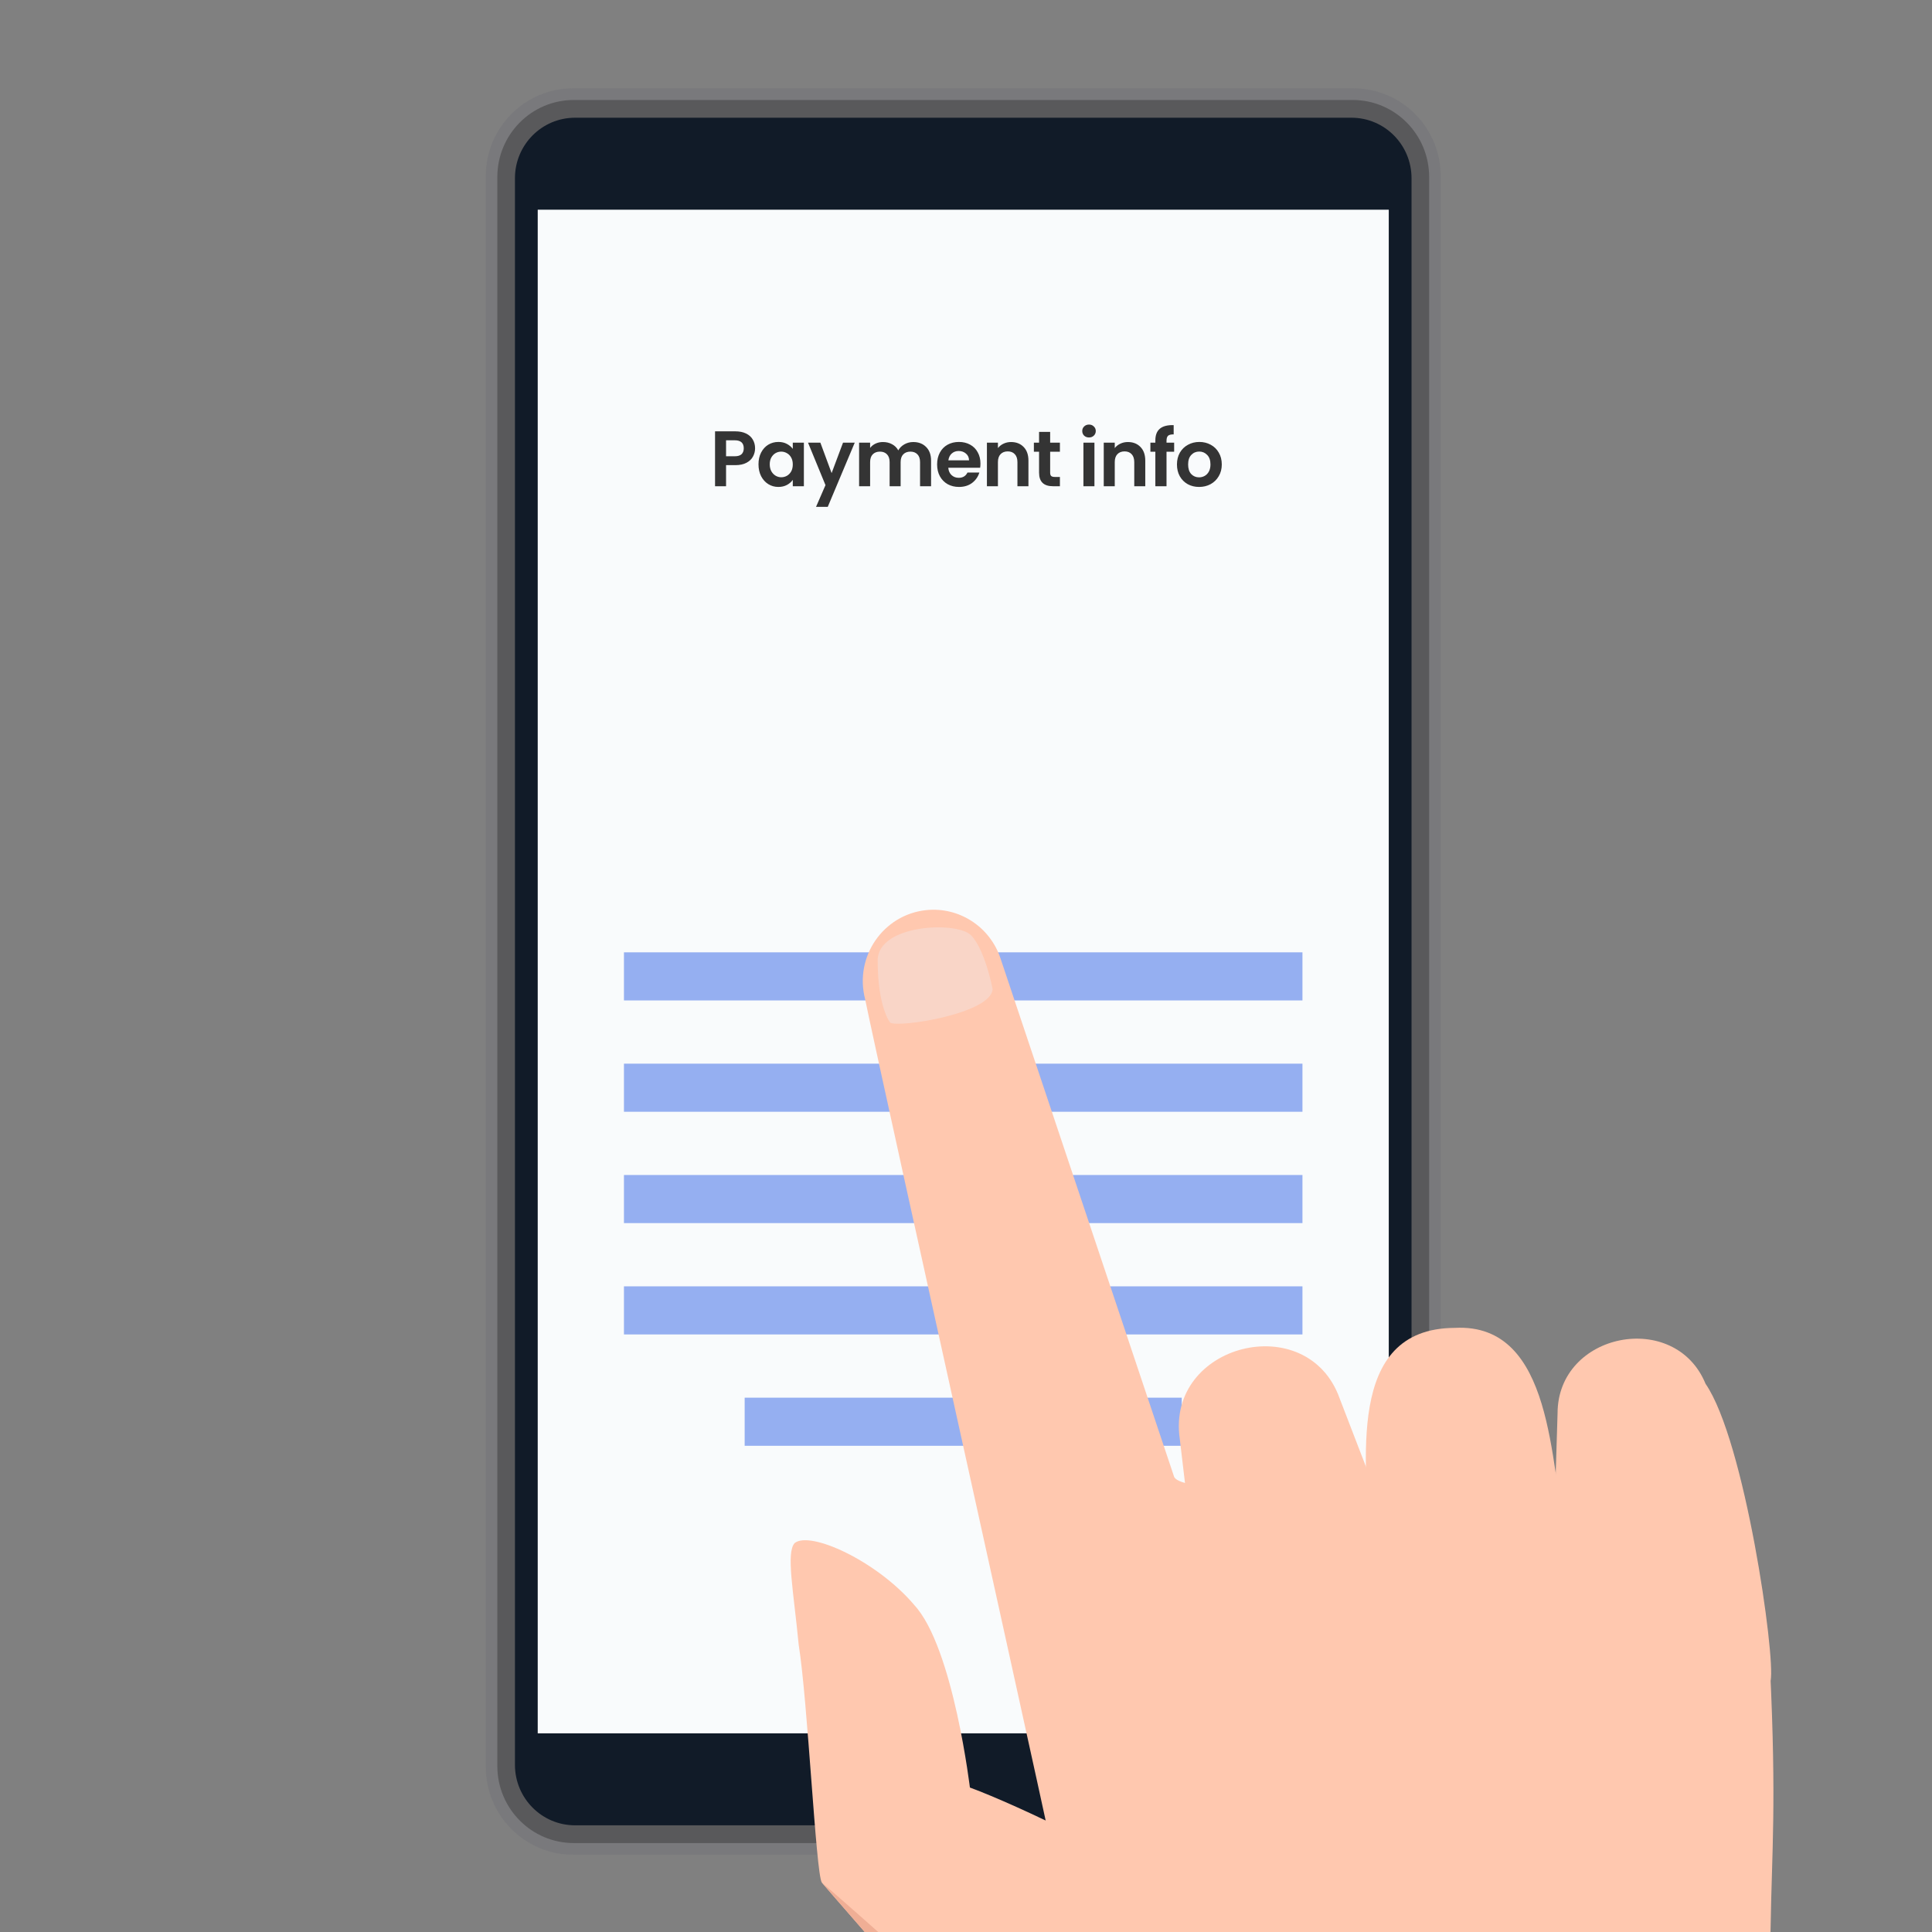 <svg width="350" height="350" viewBox="0 0 350 350" fill="none" xmlns="http://www.w3.org/2000/svg">
<rect x="0" y="0" width="350" height="350" fill="#808080" stroke="none"/>
<g clip-path="url(#clip0_304_10048)">
<path d="M261 320.079V31.921C261 23.128 253.925 16 245.2 16H103.802C95.075 16 88 23.128 88 31.921V320.079C88 328.872 95.075 336 103.802 336H245.197C253.925 336.001 261 328.873 261 320.079Z" fill="#79797C"/>
<path d="M90.097 319.933V32.068C90.097 24.361 96.298 18.114 103.947 18.114H245.054C252.704 18.114 258.904 24.361 258.904 32.068V319.933C258.904 327.64 252.704 333.887 245.054 333.887H103.947C96.298 333.887 90.097 327.64 90.097 319.933Z" fill="#59595B"/>
<path d="M104.168 330.672H244.832C250.841 330.672 255.713 325.764 255.713 319.709V32.29C255.713 26.236 250.841 21.327 244.832 21.327H104.168C98.159 21.327 93.287 26.236 93.287 32.29V319.709C93.287 325.765 98.159 330.672 104.168 330.672Z" fill="#111B28"/>
<path d="M251.587 37.99H97.414V314.01H251.587V37.99Z" fill="#F9FBFC"/>
<path d="M235.952 172.523H113.034V181.238H235.952V172.523Z" fill="#95AFF1"/>
<path d="M235.952 192.692H113.034V201.407H235.952V192.692Z" fill="#95AFF1"/>
<path d="M235.952 212.862H113.034V221.577H235.952V212.862Z" fill="#95AFF1"/>
<path d="M235.952 233.031H113.034V241.746H235.952V233.031Z" fill="#95AFF1"/>
<path d="M214.083 253.203H134.903V261.918H214.083V253.203Z" fill="#95AFF1"/>
<path d="M136.79 81.217C136.79 81.749 136.662 82.248 136.406 82.713C136.159 83.179 135.764 83.554 135.223 83.839C134.691 84.124 134.017 84.266 133.2 84.266H131.533V88.085H129.538V78.14H133.2C133.969 78.14 134.624 78.273 135.166 78.539C135.707 78.805 136.111 79.17 136.377 79.636C136.652 80.101 136.79 80.628 136.79 81.217ZM133.114 82.656C133.665 82.656 134.074 82.533 134.34 82.286C134.605 82.029 134.738 81.673 134.738 81.217C134.738 80.248 134.197 79.764 133.114 79.764H131.533V82.656H133.114ZM137.409 84.11C137.409 83.312 137.565 82.604 137.879 81.987C138.202 81.369 138.634 80.894 139.175 80.562C139.726 80.229 140.339 80.063 141.013 80.063C141.602 80.063 142.115 80.182 142.552 80.419C142.999 80.657 143.355 80.956 143.621 81.317V80.191H145.63V88.085H143.621V86.931C143.364 87.301 143.008 87.61 142.552 87.857C142.106 88.094 141.588 88.213 140.999 88.213C140.334 88.213 139.726 88.042 139.175 87.7C138.634 87.358 138.202 86.879 137.879 86.261C137.565 85.634 137.409 84.917 137.409 84.11ZM143.621 84.138C143.621 83.654 143.526 83.241 143.336 82.899C143.146 82.547 142.889 82.281 142.566 82.101C142.243 81.911 141.897 81.816 141.526 81.816C141.156 81.816 140.814 81.906 140.5 82.087C140.187 82.267 139.931 82.533 139.731 82.884C139.541 83.226 139.446 83.635 139.446 84.11C139.446 84.585 139.541 85.003 139.731 85.364C139.931 85.715 140.187 85.986 140.5 86.176C140.823 86.366 141.165 86.461 141.526 86.461C141.897 86.461 142.243 86.37 142.566 86.19C142.889 86 143.146 85.734 143.336 85.392C143.526 85.041 143.621 84.623 143.621 84.138ZM154.845 80.191L149.957 91.818H147.834L149.544 87.885L146.381 80.191H148.618L150.656 85.706L152.722 80.191H154.845ZM165.438 80.078C166.407 80.078 167.186 80.377 167.774 80.975C168.373 81.564 168.672 82.39 168.672 83.454V88.085H166.677V83.725C166.677 83.108 166.521 82.637 166.207 82.314C165.894 81.982 165.466 81.816 164.925 81.816C164.383 81.816 163.951 81.982 163.628 82.314C163.315 82.637 163.158 83.108 163.158 83.725V88.085H161.163V83.725C161.163 83.108 161.007 82.637 160.693 82.314C160.38 81.982 159.952 81.816 159.411 81.816C158.86 81.816 158.423 81.982 158.1 82.314C157.786 82.637 157.63 83.108 157.63 83.725V88.085H155.635V80.191H157.63V81.146C157.886 80.814 158.214 80.552 158.613 80.362C159.021 80.172 159.468 80.078 159.952 80.078C160.57 80.078 161.121 80.21 161.605 80.476C162.089 80.733 162.465 81.103 162.731 81.588C162.987 81.132 163.357 80.766 163.842 80.491C164.336 80.215 164.868 80.078 165.438 80.078ZM177.618 83.967C177.618 84.252 177.599 84.509 177.561 84.737H171.79C171.838 85.307 172.037 85.753 172.389 86.076C172.74 86.399 173.172 86.56 173.685 86.56C174.426 86.56 174.953 86.242 175.267 85.606H177.418C177.19 86.366 176.753 86.993 176.108 87.487C175.462 87.971 174.668 88.213 173.728 88.213C172.968 88.213 172.284 88.047 171.676 87.715C171.078 87.373 170.608 86.893 170.266 86.275C169.933 85.658 169.767 84.946 169.767 84.138C169.767 83.321 169.933 82.604 170.266 81.987C170.598 81.369 171.064 80.894 171.662 80.562C172.261 80.229 172.949 80.063 173.728 80.063C174.478 80.063 175.148 80.225 175.737 80.548C176.336 80.871 176.796 81.331 177.119 81.93C177.452 82.519 177.618 83.198 177.618 83.967ZM175.552 83.397C175.542 82.884 175.357 82.476 174.996 82.172C174.635 81.859 174.194 81.702 173.671 81.702C173.177 81.702 172.759 81.854 172.417 82.158C172.085 82.452 171.881 82.865 171.805 83.397H175.552ZM183.163 80.078C184.103 80.078 184.863 80.377 185.443 80.975C186.022 81.564 186.312 82.39 186.312 83.454V88.085H184.317V83.725C184.317 83.098 184.16 82.618 183.847 82.286C183.534 81.944 183.106 81.773 182.565 81.773C182.014 81.773 181.577 81.944 181.254 82.286C180.94 82.618 180.784 83.098 180.784 83.725V88.085H178.789V80.191H180.784V81.175C181.05 80.833 181.387 80.567 181.795 80.377C182.213 80.177 182.669 80.078 183.163 80.078ZM190.246 81.83V85.648C190.246 85.915 190.308 86.109 190.432 86.233C190.565 86.347 190.783 86.404 191.087 86.404H192.013V88.085H190.759C189.078 88.085 188.237 87.268 188.237 85.634V81.83H187.297V80.191H188.237V78.239H190.246V80.191H192.013V81.83H190.246ZM197.285 79.251C196.933 79.251 196.639 79.142 196.401 78.923C196.173 78.695 196.059 78.415 196.059 78.083C196.059 77.75 196.173 77.475 196.401 77.256C196.639 77.028 196.933 76.914 197.285 76.914C197.636 76.914 197.926 77.028 198.154 77.256C198.391 77.475 198.51 77.75 198.51 78.083C198.51 78.415 198.391 78.695 198.154 78.923C197.926 79.142 197.636 79.251 197.285 79.251ZM198.268 80.191V88.085H196.273V80.191H198.268ZM204.328 80.078C205.268 80.078 206.028 80.377 206.608 80.975C207.187 81.564 207.477 82.39 207.477 83.454V88.085H205.482V83.725C205.482 83.098 205.325 82.618 205.012 82.286C204.698 81.944 204.271 81.773 203.729 81.773C203.178 81.773 202.742 81.944 202.419 82.286C202.105 82.618 201.948 83.098 201.948 83.725V88.085H199.954V80.191H201.948V81.175C202.214 80.833 202.552 80.567 202.96 80.377C203.378 80.177 203.834 80.078 204.328 80.078ZM212.708 81.83H211.326V88.085H209.302V81.83H208.405V80.191H209.302V79.793C209.302 78.824 209.578 78.111 210.129 77.655C210.68 77.199 211.511 76.986 212.622 77.014V78.695C212.138 78.686 211.801 78.767 211.611 78.938C211.421 79.109 211.326 79.417 211.326 79.864V80.191H212.708V81.83ZM217.22 88.213C216.461 88.213 215.777 88.047 215.169 87.715C214.561 87.373 214.081 86.893 213.73 86.275C213.388 85.658 213.217 84.946 213.217 84.138C213.217 83.331 213.392 82.618 213.744 82.001C214.105 81.383 214.594 80.909 215.211 80.576C215.829 80.234 216.518 80.063 217.277 80.063C218.037 80.063 218.726 80.234 219.343 80.576C219.961 80.909 220.445 81.383 220.797 82.001C221.158 82.618 221.338 83.331 221.338 84.138C221.338 84.946 221.153 85.658 220.783 86.275C220.422 86.893 219.928 87.373 219.301 87.715C218.683 88.047 217.99 88.213 217.22 88.213ZM217.22 86.475C217.581 86.475 217.919 86.389 218.232 86.218C218.555 86.038 218.812 85.772 219.002 85.421C219.191 85.069 219.286 84.642 219.286 84.138C219.286 83.388 219.087 82.813 218.688 82.414C218.299 82.006 217.819 81.802 217.249 81.802C216.679 81.802 216.199 82.006 215.81 82.414C215.43 82.813 215.24 83.388 215.24 84.138C215.24 84.889 215.425 85.468 215.796 85.876C216.176 86.275 216.651 86.475 217.22 86.475Z" fill="#343434"/>
<path d="M228.933 408.126C225.709 410.981 223.259 412.615 223.259 412.615C211.952 403.795 180.022 378.749 176.833 374.139C173.674 369.239 151.09 343.691 148.873 341.035C147.791 339.238 146.35 308.311 144.687 297.937C143.759 288.237 142.384 281.337 143.943 279.553C146.714 277.256 158.777 282.732 165.573 290.695V290.71C172.792 298.358 175.823 324.904 175.71 323.828C184.546 327.099 205.151 336.948 216.695 345.083C216.71 345.083 216.71 345.083 216.724 345.083C245.484 362.836 254.195 387.294 228.933 408.126Z" fill="#FFC8AF"/>
<path d="M355.811 649.154C341.153 650.687 245.83 660.65 233.731 661.916C225.35 621.191 232.211 370.745 193.767 349.97C192.847 344.453 158.972 192.214 156.722 180.994C154.737 173.338 159.987 165.699 167.79 164.875C173.741 164.256 179.328 167.877 181.238 173.588L212.67 267.439C213.948 272.445 276.111 268.372 306.54 269.619C312.215 269.617 320.661 302.147 320.661 302.147C321.842 326.919 320.983 335.289 320.768 348.966C320.237 382.717 311.136 393.039 312.026 399.618L355.811 649.154Z" fill="#FFC8AF"/>
<path d="M216.057 280.375L213.724 260.641C211.246 243.418 236.866 237.012 242.693 253.342L252.587 279.027L216.057 280.375Z" fill="#FFC8AF"/>
<path d="M247.847 278.895C247.856 265.559 243.397 240.629 263.555 240.558C281.608 239.581 280.734 265.834 283.657 277.695L247.847 278.895Z" fill="#FFC8AF"/>
<path d="M281.322 283.758L282.168 256.033C282.178 241.387 303.445 237.198 308.976 250.685C316.102 261.008 321.654 300.092 320.77 304.425L281.322 283.758Z" fill="#FFC8AF"/>
<path d="M253.859 659.811L233.731 661.916C233.374 657.031 218.114 413.002 217.673 408.258C205.873 398.985 179.269 377.907 176.833 374.139C173.712 369.282 151.09 343.7 148.917 341.08C164.634 354.509 206.404 393.329 229.924 408.862L253.859 659.811Z" fill="#EFAE95"/>
<path d="M179.822 179.17C179.822 179.17 178.464 172.013 175.899 169.424C173.333 166.835 158.999 167.45 159 173.992C159.001 182.52 161.264 185.259 161.264 185.259C162.686 186.225 179.59 183.662 179.822 179.17Z" fill="#F9D5C7"/>
</g>
<defs>
<clipPath id="clip0_304_10048">
<rect width="350" height="350" fill="white"/>
</clipPath>
</defs>
</svg>
